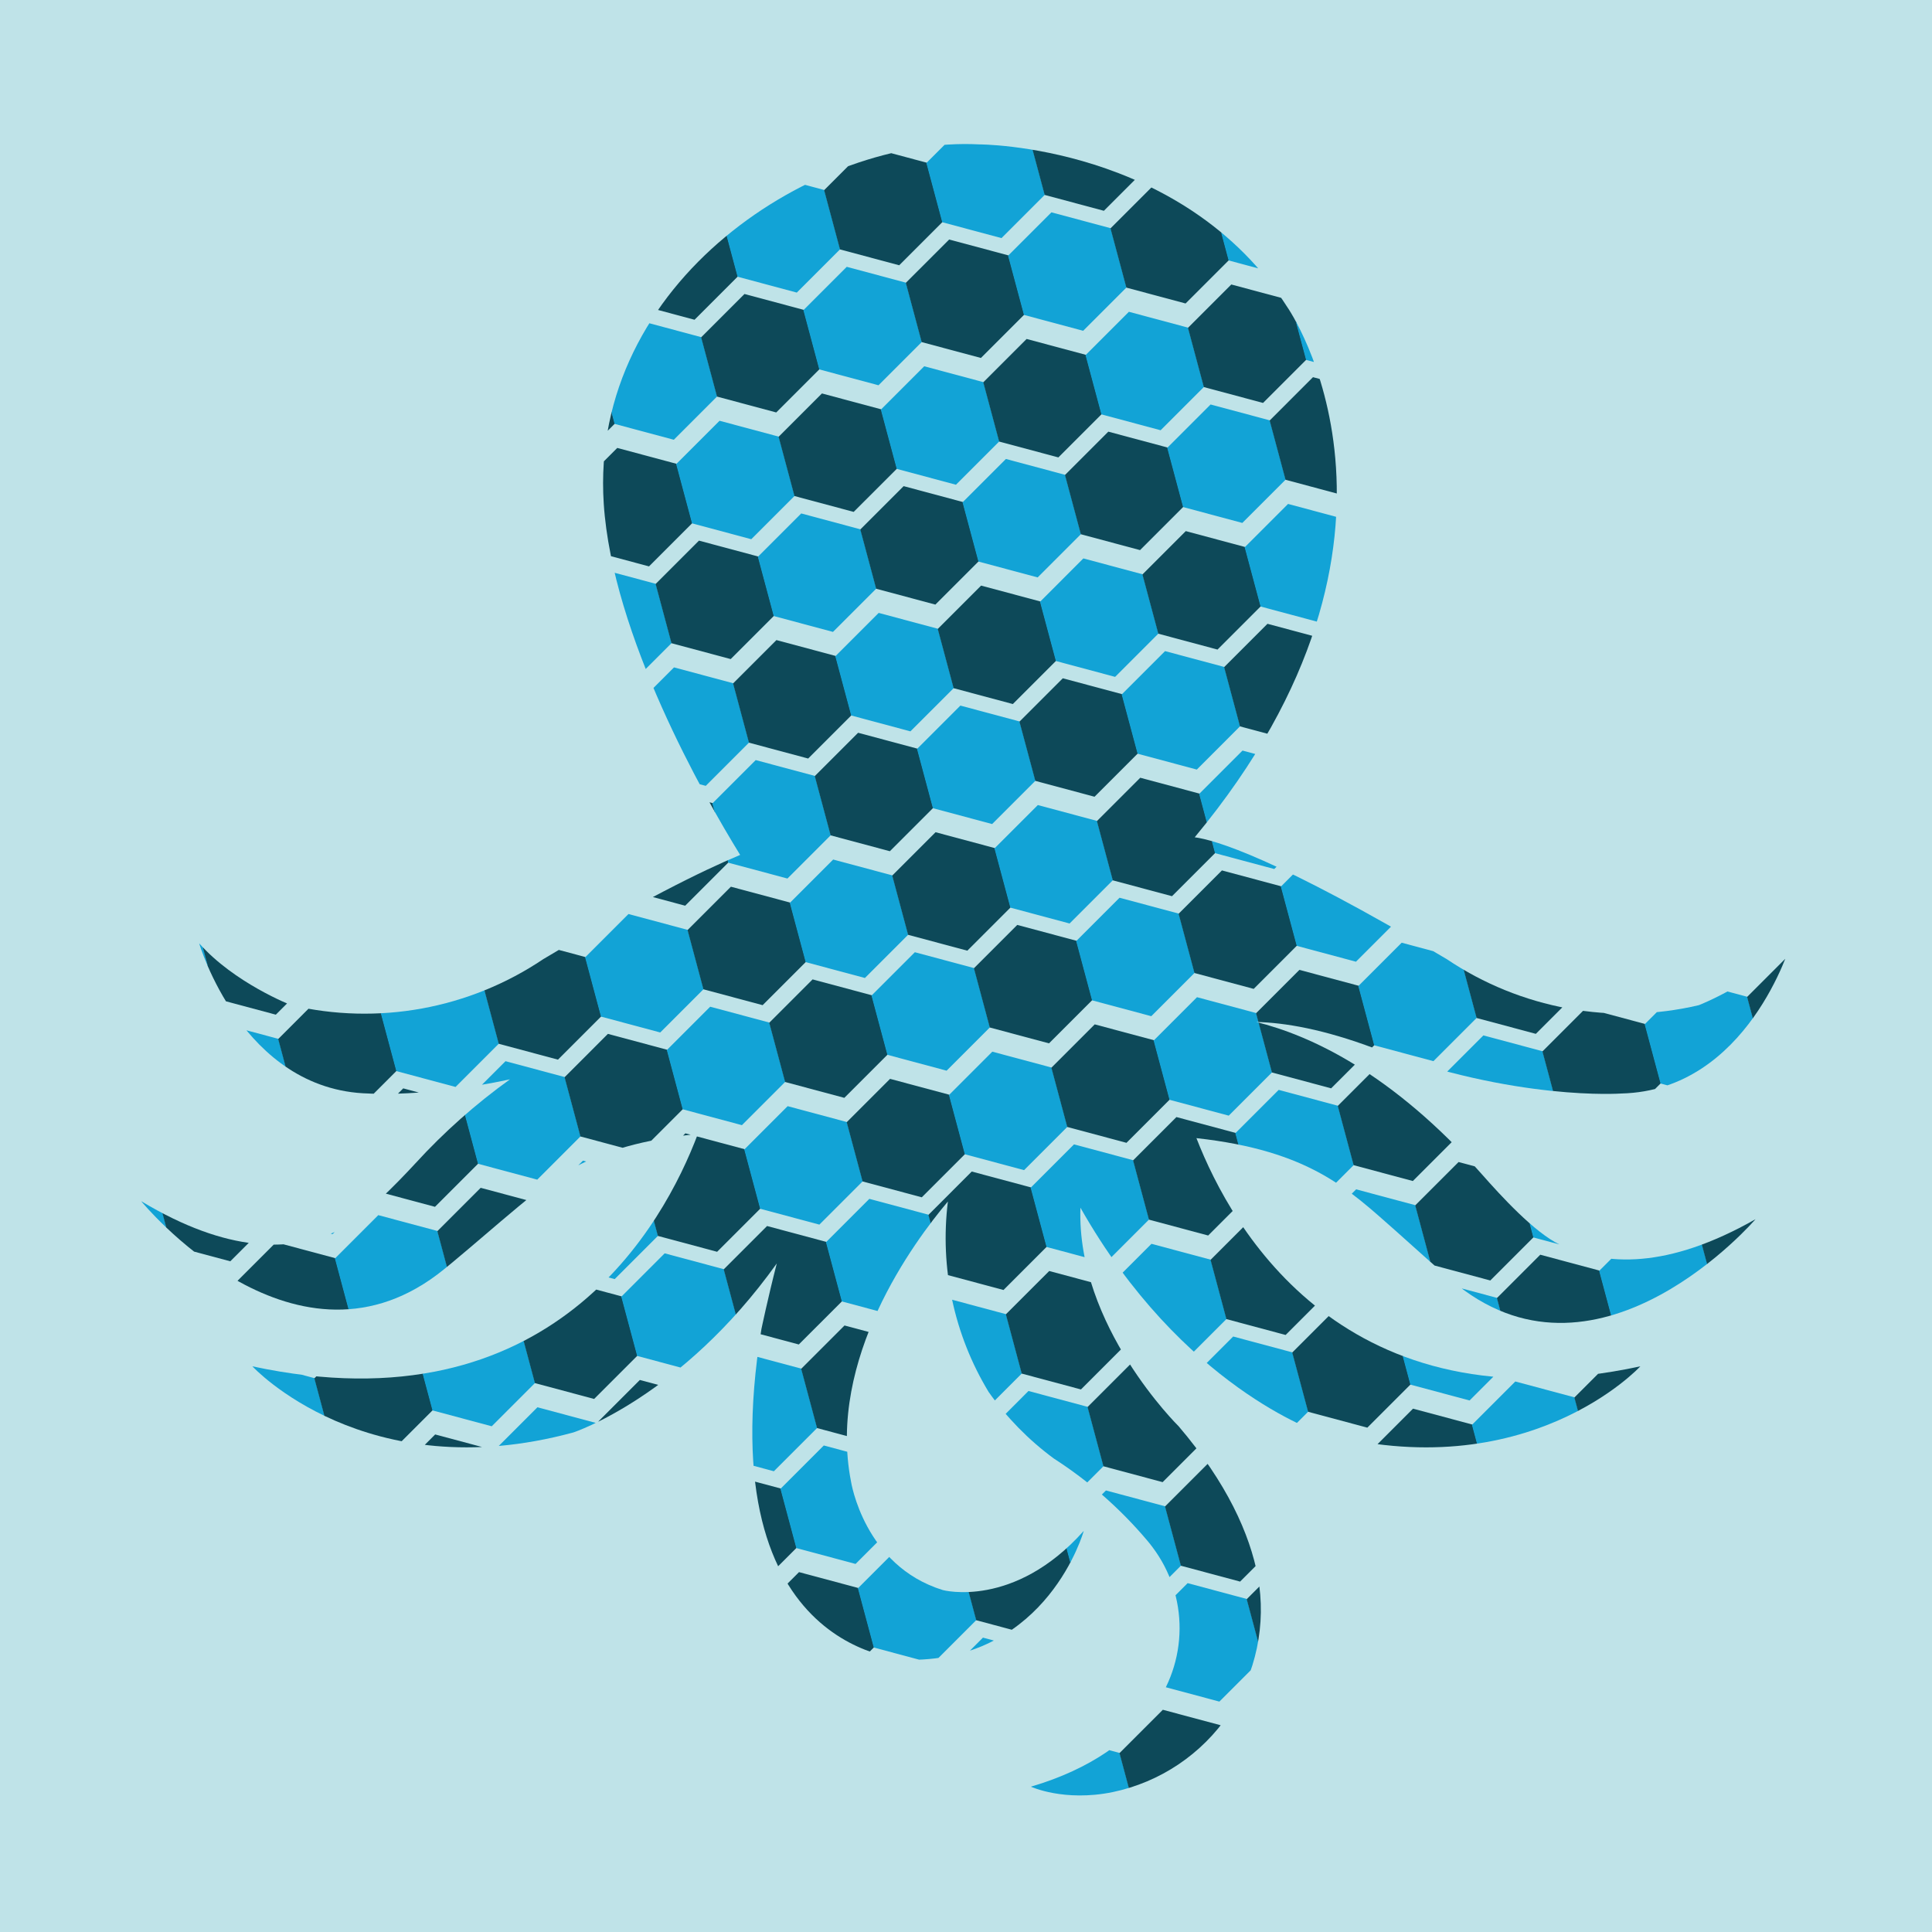 <svg xmlns="http://www.w3.org/2000/svg" xmlns:xlink="http://www.w3.org/1999/xlink" viewBox="0 0 300 300">
  <rect x="0" y="0" width="300" height="300" fill="#808080" stroke="none"/>
  <defs>
    <style>
      .cls-1 {
        fill: none;
      }

      .cls-2 {
        clip-path: url(#clip-path);
      }

      .cls-3 {
        fill: #ef7a6a;
      }

      .cls-3, .cls-4 {
        stroke: #fff;
        stroke-miterlimit: 10;
      }

      .cls-4 {
        fill: #f28e81;
      }

      .cls-5 {
        fill: #bfe3e8;
      }

      .cls-6 {
        clip-path: url(#clip-path-2);
      }

      .cls-7 {
        fill: #12a3d6;
      }

      .cls-8 {
        fill: #0d4959;
      }
    </style>
    <clipPath id="clip-path">
      <path class="cls-1" d="M-78.731,193.687c-3.956-1.889-9.162-7.602-12.064-10.887-14.051-15.904-26.867-21.652-35.085-23.689,4.468.107,10.465,1.124,18.368,4.095,21.891,8.23,38.347,7.011,38.347,7.011,19.645-.472,26.308-23.318,26.308-23.318-5.443,6.169-14.277,9.6-14.277,9.6A49.723,49.723,0,0,1-96.272,149.361c-26.642-15.872-36.161-18.542-39.15-18.927,39.043-47.032,14.383-82.322,14.383-82.322-16.189-25.327-47.86-25.272-47.86-25.272-25.107-1.312-60.553,21.005-58.287,55.796,1.332,20.456,15.557,45.397,21.18,54.535-6.038,2.518-15.6,7.264-30.584,16.191a49.723,49.723,0,0,1-39.138,7.138s-8.834-3.431-14.277-9.6c0,0,6.663,22.846,26.308,23.318,0,0,8.75.629,21.947-2.198a94.963,94.963,0,0,0-14.653,13.013c-2.981,3.214-8.324,8.799-12.325,10.591-7.118,3.19-16.807,3.413-30.287-4.688,0,0,23.263,28.445,45.974,11.399,2.233-1.676,7.76-6.492,9.899-8.287,7.297-6.119,13.411-11.933,30.567-13.538-5.281,14.005-22.675,46.048-69.171,36.072,0,0,17.56,19.058,49.861,10.26,0,0,16.765-5.513,31.567-26.237-1.425,5.56-2.385,10.191-2.385,10.191-8.369,51.363,23.138,51.363,23.138,51.363,21.345,0,26.912-20.02,26.912-20.02-10.831,12.143-21.864,9.19-21.864,9.19-12.269-3.774-14.277-16.877-14.277-16.877-3.724-19.006,9.763-37.209,15.048-43.467a46.124,46.124,0,0,0,6.324,29.576,45.162,45.162,0,0,0,10.106,10.324,65.137,65.137,0,0,1,14.509,12.732c.294.342.575.698.845,1.065a20.859,20.859,0,0,1-.148,25.277c-3.46,4.518-9.207,9.089-18.748,11.894,0,0,5.132,2.383,12.675.848A28.923,28.923,0,0,0-125.612,245.238c-1.268-6.66-4.789-14.52-12.3-23.345,0,0-15.892-15.602-15.254-33.948,15.78,27.901,37.079,34.897,37.079,34.897,32.3,8.798,49.861-10.26,49.861-10.26-45.799,9.826-63.365-21.122-68.929-35.437,17.609,1.946,23.649,7.973,30.884,14.346,2.095,1.845,7.503,6.794,9.695,8.524,22.291,17.592,46.237-10.281,46.237-10.281C-62.011,197.506-71.692,197.048-78.731,193.687Z"/>
    </clipPath>
    <clipPath id="clip-path-2">
      <path class="cls-1" d="M242.205,193.268c-3.956-1.889-9.162-7.602-12.064-10.887-14.051-15.904-26.867-21.652-35.085-23.689,4.468.107,10.465,1.124,18.368,4.095,21.891,8.23,38.347,7.011,38.347,7.011,19.645-.472,26.308-23.318,26.308-23.318-5.443,6.169-14.277,9.6-14.277,9.6a49.723,49.723,0,0,1-39.138-7.138c-26.642-15.872-36.161-18.542-39.15-18.927,39.043-47.032,14.383-82.322,14.383-82.322-16.189-25.327-47.86-25.272-47.86-25.272-25.107-1.312-60.553,21.005-58.287,55.796,1.332,20.456,15.557,45.397,21.18,54.535-6.038,2.518-15.6,7.264-30.584,16.191A49.723,49.723,0,0,1,45.208,156.081s-8.834-3.431-14.277-9.6c0,0,6.663,22.846,26.308,23.318,0,0,8.75.629,21.947-2.198a94.963,94.963,0,0,0-14.653,13.013c-2.981,3.214-8.324,8.799-12.325,10.591-7.118,3.19-16.807,3.413-30.287-4.688,0,0,23.263,28.445,45.974,11.399,2.233-1.676,7.76-6.492,9.899-8.287,7.297-6.119,13.411-11.933,30.567-13.538-5.281,14.005-22.675,46.048-69.171,36.072,0,0,17.56,19.058,49.861,10.26,0,0,16.765-5.513,31.567-26.237-1.425,5.56-2.385,10.191-2.385,10.191-8.369,51.363,23.138,51.363,23.138,51.363,21.345,0,26.912-20.02,26.912-20.02-10.831,12.143-21.864,9.19-21.864,9.19-12.269-3.774-14.277-16.877-14.277-16.877-3.724-19.006,9.763-37.209,15.048-43.467a46.124,46.124,0,0,0,6.324,29.576,45.161,45.161,0,0,0,10.106,10.324,65.137,65.137,0,0,1,14.509,12.732c.294.342.575.698.845,1.065a20.859,20.859,0,0,1-.148,25.277c-3.46,4.518-9.207,9.089-18.748,11.894,0,0,5.132,2.383,12.675.848a28.923,28.923,0,0,0,22.571-33.461c-1.268-6.66-4.789-14.52-12.3-23.345,0,0-15.892-15.602-15.254-33.948,15.78,27.901,37.079,34.897,37.079,34.897,32.3,8.798,49.861-10.26,49.861-10.26-45.799,9.826-63.365-21.122-68.929-35.437,17.609,1.946,23.649,7.973,30.884,14.346,2.095,1.845,7.503,6.794,9.695,8.524,22.291,17.592,46.237-10.281,46.237-10.281C258.925,197.087,249.244,196.629,242.205,193.268Z"/>
    </clipPath>
  </defs>
  <g id="Layer_17" data-name="Layer 17">
    <g class="cls-2">
      <g>
        <g>
          <g>
            <circle class="cls-3" cx="-5.754" cy="143.379" r="6.639"/>
            <circle class="cls-3" cx="4.022" cy="128.319" r="6.639"/>
          </g>
          <g>
            <circle class="cls-4" cx="0.958" cy="169.286" r="6.639"/>
            <circle class="cls-4" cx="10.734" cy="154.226" r="6.639"/>
            <circle class="cls-4" cx="21.001" cy="139.486" r="6.639"/>
            <circle class="cls-4" cx="35.781" cy="149.081" r="6.639"/>
            <circle class="cls-4" cx="50.637" cy="158.725" r="6.639"/>
          </g>
        </g>
        <g>
          <g>
            <circle class="cls-3" cx="-3.247" cy="209.366" r="6.639"/>
            <circle class="cls-3" cx="6.037" cy="193.988" r="6.639"/>
            <circle class="cls-3" cx="15.813" cy="178.929" r="6.639"/>
            <circle class="cls-3" cx="26.08" cy="164.189" r="6.639"/>
            <circle class="cls-3" cx="40.86" cy="173.783" r="6.639"/>
          </g>
          <g>
            <circle class="cls-4" cx="-6.312" cy="250.332" r="6.639"/>
            <circle class="cls-4" cx="3.464" cy="235.273" r="6.639"/>
            <circle class="cls-4" cx="12.749" cy="219.895" r="6.639"/>
            <circle class="cls-4" cx="22.524" cy="204.836" r="6.639"/>
            <circle class="cls-4" cx="32.792" cy="190.096" r="6.639"/>
          </g>
        </g>
      </g>
    </g>
  </g>
  <g id="Layer_18" data-name="Layer 18">
    <rect class="cls-5" x="-4.825" y="-4.244" width="309.65" height="309.65"/>
    <g class="cls-6">
      <g>
        <g>
          <g>
            <polygon class="cls-7" points="138.553 3.136 131.82 9.868 134.284 19.065 143.481 21.529 150.214 14.797 147.749 5.6 138.553 3.136"/>
            <polygon class="cls-8" points="154.454 -1.105 147.722 5.627 150.186 14.824 159.383 17.288 166.116 10.556 163.651 1.359 154.454 -1.105"/>
          </g>
          <g>
            <polygon class="cls-7" points="170.335 -5.325 163.602 1.408 166.067 10.604 175.263 13.069 181.996 6.336 179.532 -2.86 170.335 -5.325"/>
            <polygon class="cls-8" points="186.237 -9.566 179.504 -2.833 181.969 6.364 191.165 8.828 197.898 2.095 195.434 -7.101 186.237 -9.566"/>
          </g>
        </g>
        <g>
          <polygon class="cls-8" points="102.918 31.259 96.186 37.991 98.65 47.188 107.847 49.652 114.579 42.92 112.115 33.723 102.918 31.259"/>
          <g>
            <polygon class="cls-7" points="118.798 27.039 112.066 33.772 114.53 42.969 123.727 45.433 130.459 38.7 127.995 29.504 118.798 27.039"/>
            <polygon class="cls-8" points="134.7 22.798 127.968 29.531 130.432 38.728 139.629 41.192 146.361 34.459 143.897 25.263 134.7 22.798"/>
          </g>
          <g>
            <polygon class="cls-7" points="150.581 18.579 143.848 25.312 146.313 34.508 155.509 36.973 162.242 30.24 159.778 21.043 150.581 18.579"/>
            <polygon class="cls-8" points="166.483 14.338 159.75 21.071 162.215 30.267 171.411 32.732 178.144 25.999 175.68 16.802 166.483 14.338"/>
          </g>
          <g>
            <polygon class="cls-7" points="182.363 10.119 175.631 16.851 178.095 26.048 187.292 28.512 194.024 21.78 191.56 12.583 182.363 10.119"/>
            <polygon class="cls-8" points="198.265 5.878 191.533 12.61 193.997 21.807 203.194 24.271 209.926 17.539 207.462 8.342 198.265 5.878"/>
          </g>
        </g>
        <g>
          <polygon class="cls-8" points="83.821 54.112 77.088 60.844 79.553 70.041 88.749 72.505 95.482 65.773 93.018 56.576 83.821 54.112"/>
          <g>
            <polygon class="cls-7" points="99.701 49.892 92.969 56.625 95.433 65.822 104.63 68.286 111.362 61.553 108.898 52.357 99.701 49.892"/>
            <polygon class="cls-8" points="115.603 45.651 108.871 52.384 111.335 61.581 120.532 64.045 127.264 57.312 124.8 48.116 115.603 45.651"/>
          </g>
          <g>
            <polygon class="cls-7" points="131.484 41.432 124.751 48.164 127.215 57.361 136.412 59.825 143.145 53.093 140.68 43.896 131.484 41.432"/>
            <polygon class="cls-8" points="147.386 37.191 140.653 43.923 143.117 53.12 152.314 55.585 159.047 48.852 156.582 39.655 147.386 37.191"/>
          </g>
          <g>
            <polygon class="cls-7" points="163.266 32.972 156.533 39.704 158.998 48.901 168.194 51.365 174.927 44.633 172.463 35.436 163.266 32.972"/>
            <polygon class="cls-8" points="179.168 28.731 172.435 35.463 174.9 44.66 184.096 47.124 190.829 40.392 188.365 31.195 179.168 28.731"/>
          </g>
          <g>
            <polygon class="cls-7" points="195.048 24.511 188.316 31.244 190.78 40.441 199.977 42.905 206.709 36.172 204.245 26.976 195.048 24.511"/>
            <polygon class="cls-8" points="210.95 20.27 204.218 27.003 206.682 36.2 215.879 38.664 222.611 31.931 220.147 22.735 210.95 20.27"/>
          </g>
        </g>
        <g>
          <polygon class="cls-8" points="64.067 78.015 57.334 84.748 59.799 93.945 68.995 96.409 75.728 89.676 73.264 80.48 64.067 78.015"/>
          <g>
            <polygon class="cls-7" points="79.947 73.796 73.215 80.529 75.679 89.725 84.876 92.19 91.608 85.457 89.144 76.26 79.947 73.796"/>
            <polygon class="cls-8" points="95.849 69.555 89.117 76.288 91.581 85.484 100.778 87.949 107.51 81.216 105.046 72.019 95.849 69.555"/>
          </g>
          <g>
            <polygon class="cls-7" points="111.73 65.336 104.997 72.068 107.461 81.265 116.658 83.729 123.391 76.997 120.926 67.8 111.73 65.336"/>
            <polygon class="cls-8" points="127.631 61.095 120.899 67.827 123.363 77.024 132.56 79.488 139.293 72.756 136.828 63.559 127.631 61.095"/>
          </g>
          <g>
            <polygon class="cls-7" points="143.512 56.875 136.779 63.608 139.244 72.805 148.44 75.269 155.173 68.536 152.709 59.34 143.512 56.875"/>
            <polygon class="cls-8" points="159.414 52.634 152.681 59.367 155.146 68.564 164.342 71.028 171.075 64.295 168.611 55.099 159.414 52.634"/>
          </g>
          <g>
            <polygon class="cls-7" points="175.294 48.415 168.562 55.148 171.026 64.344 180.223 66.809 186.955 60.076 184.491 50.879 175.294 48.415"/>
            <polygon class="cls-8" points="191.196 44.174 184.464 50.907 186.928 60.103 196.125 62.568 202.857 55.835 200.393 46.638 191.196 44.174"/>
          </g>
          <g>
            <polygon class="cls-7" points="207.077 39.955 200.344 46.687 202.808 55.884 212.005 58.348 218.738 51.616 216.273 42.419 207.077 39.955"/>
            <polygon class="cls-8" points="222.979 35.714 216.246 42.446 218.71 51.643 227.907 54.107 234.64 47.375 232.175 38.178 222.979 35.714"/>
          </g>
        </g>
        <g>
          <g>
            <g>
              <polygon class="cls-7" points="29.067 105.109 22.335 111.842 24.799 121.039 33.996 123.503 40.728 116.77 38.264 107.574 29.067 105.109"/>
              <polygon class="cls-8" points="44.969 100.868 38.237 107.601 40.701 116.798 49.898 119.262 56.63 112.529 54.166 103.333 44.969 100.868"/>
            </g>
            <g>
              <polygon class="cls-7" points="60.85 96.649 54.117 103.382 56.582 112.578 65.778 115.043 72.511 108.31 70.047 99.113 60.85 96.649"/>
              <polygon class="cls-8" points="76.752 92.408 70.019 99.141 72.484 108.337 81.68 110.802 88.413 104.069 85.949 94.872 76.752 92.408"/>
            </g>
            <g>
              <polygon class="cls-7" points="92.632 88.189 85.9 94.921 88.364 104.118 97.561 106.582 104.293 99.85 101.829 90.653 92.632 88.189"/>
              <polygon class="cls-8" points="108.534 83.948 101.802 90.68 104.266 99.877 113.463 102.341 120.195 95.609 117.731 86.412 108.534 83.948"/>
            </g>
            <g>
              <polygon class="cls-7" points="124.415 79.728 117.682 86.461 120.146 95.658 129.343 98.122 136.076 91.389 133.611 82.193 124.415 79.728"/>
              <polygon class="cls-8" points="140.317 75.487 133.584 82.22 136.048 91.417 145.245 93.881 151.978 87.148 149.513 77.952 140.317 75.487"/>
            </g>
            <g>
              <polygon class="cls-7" points="156.197 71.268 149.464 78 151.929 87.197 161.125 89.661 167.858 82.929 165.394 73.732 156.197 71.268"/>
              <polygon class="cls-8" points="172.099 67.027 165.366 73.76 167.831 82.956 177.027 85.421 183.76 78.688 181.296 69.491 172.099 67.027"/>
            </g>
            <g>
              <polygon class="cls-7" points="187.979 62.808 181.247 69.54 183.711 78.737 192.908 81.201 199.64 74.469 197.176 65.272 187.979 62.808"/>
              <polygon class="cls-8" points="203.881 58.567 197.149 65.299 199.613 74.496 208.81 76.96 215.542 70.228 213.078 61.031 203.881 58.567"/>
            </g>
            <g>
              <polygon class="cls-7" points="219.762 54.347 213.029 61.08 215.493 70.277 224.69 72.741 231.423 66.008 228.958 56.812 219.762 54.347"/>
              <polygon class="cls-8" points="235.664 50.106 228.931 56.839 231.395 66.036 240.592 68.5 247.325 61.767 244.86 52.571 235.664 50.106"/>
            </g>
          </g>
          <g>
            <g>
              <polygon class="cls-7" points="9.313 129.013 2.581 135.746 5.045 144.942 14.242 147.407 20.974 140.674 18.51 131.477 9.313 129.013"/>
              <polygon class="cls-8" points="25.215 124.772 18.483 131.505 20.947 140.701 30.144 143.166 36.876 136.433 34.412 127.236 25.215 124.772"/>
            </g>
            <g>
              <polygon class="cls-7" points="41.096 120.553 34.363 127.285 36.828 136.482 46.024 138.946 52.757 132.214 50.293 123.017 41.096 120.553"/>
              <polygon class="cls-8" points="56.998 116.312 50.265 123.044 52.73 132.241 61.926 134.705 68.659 127.973 66.195 118.776 56.998 116.312"/>
            </g>
            <g>
              <polygon class="cls-7" points="72.878 112.092 66.146 118.825 68.61 128.022 77.807 130.486 84.539 123.753 82.075 114.557 72.878 112.092"/>
              <polygon class="cls-8" points="88.78 107.851 82.048 114.584 84.512 123.781 93.709 126.245 100.441 119.512 97.977 110.316 88.78 107.851"/>
            </g>
            <g>
              <polygon class="cls-7" points="104.661 103.632 97.928 110.365 100.392 119.561 109.589 122.026 116.322 115.293 113.857 106.096 104.661 103.632"/>
              <polygon class="cls-8" points="120.563 99.391 113.83 106.124 116.294 115.32 125.491 117.785 132.224 111.052 129.759 101.855 120.563 99.391"/>
            </g>
            <g>
              <polygon class="cls-7" points="136.443 95.172 129.71 101.904 132.175 111.101 141.371 113.565 148.104 106.833 145.64 97.636 136.443 95.172"/>
              <polygon class="cls-8" points="152.345 90.931 145.612 97.663 148.077 106.86 157.273 109.324 164.006 102.592 161.542 93.395 152.345 90.931"/>
            </g>
            <g>
              <polygon class="cls-7" points="168.225 86.711 161.493 93.444 163.957 102.641 173.154 105.105 179.886 98.372 177.422 89.176 168.225 86.711"/>
              <polygon class="cls-8" points="184.127 82.47 177.395 89.203 179.859 98.4 189.056 100.864 195.788 94.131 193.324 84.935 184.127 82.47"/>
            </g>
            <g>
              <polygon class="cls-7" points="200.008 78.251 193.275 84.984 195.739 94.18 204.936 96.645 211.669 89.912 209.204 80.715 200.008 78.251"/>
              <polygon class="cls-8" points="215.91 74.01 209.177 80.743 211.641 89.939 220.838 92.404 227.571 85.671 225.106 76.474 215.91 74.01"/>
            </g>
            <g>
              <polygon class="cls-7" points="231.79 69.791 225.058 76.523 227.522 85.72 236.719 88.184 243.451 81.452 240.987 72.255 231.79 69.791"/>
              <polygon class="cls-8" points="247.692 65.55 240.959 72.282 243.424 81.479 252.621 83.943 259.353 77.211 256.889 68.014 247.692 65.55"/>
            </g>
          </g>
        </g>
        <g>
          <g>
            <polygon class="cls-7" points="-9.784 151.866 -16.516 158.599 -14.052 167.795 -4.855 170.26 1.877 163.527 -0.587 154.33 -9.784 151.866"/>
            <polygon class="cls-8" points="6.118 147.625 -0.614 154.358 1.85 163.554 11.047 166.019 17.779 159.286 15.315 150.089 6.118 147.625"/>
          </g>
          <g>
            <polygon class="cls-7" points="21.999 143.406 15.266 150.138 17.73 159.335 26.927 161.799 33.66 155.067 31.195 145.87 21.999 143.406"/>
            <polygon class="cls-8" points="37.9 139.165 31.168 145.897 33.632 155.094 42.829 157.558 49.561 150.826 47.097 141.629 37.9 139.165"/>
          </g>
          <g>
            <polygon class="cls-7" points="53.781 134.945 47.048 141.678 49.513 150.875 58.709 153.339 65.442 146.606 62.978 137.41 53.781 134.945"/>
            <polygon class="cls-8" points="69.683 130.704 62.95 137.437 65.415 146.634 74.611 149.098 81.344 142.365 78.88 133.169 69.683 130.704"/>
          </g>
          <g>
            <polygon class="cls-7" points="85.563 126.485 78.831 133.218 81.295 142.414 90.492 144.879 97.224 138.146 94.76 128.949 85.563 126.485"/>
            <polygon class="cls-8" points="101.465 122.244 94.733 128.977 97.197 138.173 106.394 140.638 113.126 133.905 110.662 124.708 101.465 122.244"/>
          </g>
          <g>
            <polygon class="cls-7" points="117.346 118.025 110.613 124.757 113.077 133.954 122.274 136.418 129.007 129.686 126.542 120.489 117.346 118.025"/>
            <polygon class="cls-8" points="133.248 113.784 126.515 120.516 128.979 129.713 138.176 132.177 144.909 125.445 142.444 116.248 133.248 113.784"/>
          </g>
          <g>
            <polygon class="cls-7" points="149.128 109.564 142.395 116.297 144.86 125.494 154.056 127.958 160.789 121.225 158.325 112.029 149.128 109.564"/>
            <polygon class="cls-8" points="165.03 105.323 158.297 112.056 160.762 121.253 169.958 123.717 176.691 116.984 174.227 107.788 165.03 105.323"/>
          </g>
          <g>
            <polygon class="cls-7" points="180.91 101.104 174.178 107.837 176.642 117.033 185.839 119.498 192.571 112.765 190.107 103.568 180.91 101.104"/>
            <polygon class="cls-8" points="196.812 96.863 190.08 103.596 192.544 112.792 201.741 115.257 208.473 108.524 206.009 99.327 196.812 96.863"/>
          </g>
          <g>
            <polygon class="cls-7" points="212.693 92.644 205.96 99.376 208.424 108.573 217.621 111.037 224.354 104.305 221.889 95.108 212.693 92.644"/>
            <polygon class="cls-8" points="228.595 88.403 221.862 95.135 224.326 104.332 233.523 106.796 240.256 100.064 237.791 90.867 228.595 88.403"/>
          </g>
          <g>
            <polygon class="cls-7" points="244.475 84.183 237.743 90.916 240.207 100.113 249.404 102.577 256.136 95.844 253.672 86.648 244.475 84.183"/>
            <polygon class="cls-8" points="260.377 79.942 253.645 86.675 256.109 95.872 265.306 98.336 272.038 91.603 269.574 82.407 260.377 79.942"/>
          </g>
        </g>
        <g>
          <g>
            <polygon class="cls-7" points="2.244 167.309 -4.488 174.042 -2.024 183.239 7.173 185.703 13.905 178.971 11.441 169.774 2.244 167.309"/>
            <polygon class="cls-8" points="18.146 163.069 11.414 169.801 13.878 178.998 23.075 181.462 29.807 174.73 27.343 165.533 18.146 163.069"/>
          </g>
          <g>
            <polygon class="cls-7" points="34.027 158.849 27.294 165.582 29.759 174.778 38.955 177.243 45.688 170.51 43.224 161.313 34.027 158.849"/>
            <polygon class="cls-8" points="49.929 154.608 43.196 161.341 45.661 170.537 54.857 173.002 61.59 166.269 59.126 157.072 49.929 154.608"/>
          </g>
          <g>
            <polygon class="cls-7" points="65.809 150.389 59.077 157.121 61.541 166.318 70.738 168.782 77.47 162.05 75.006 152.853 65.809 150.389"/>
            <polygon class="cls-8" points="81.711 146.148 74.979 152.88 77.443 162.077 86.64 164.541 93.372 157.809 90.908 148.612 81.711 146.148"/>
          </g>
          <g>
            <polygon class="cls-7" points="97.592 141.928 90.859 148.661 93.323 157.858 102.52 160.322 109.253 153.589 106.788 144.393 97.592 141.928"/>
            <polygon class="cls-8" points="113.494 137.688 106.761 144.42 109.225 153.617 118.422 156.081 125.155 149.349 122.69 140.152 113.494 137.688"/>
          </g>
          <g>
            <polygon class="cls-7" points="129.374 133.468 122.641 140.201 125.106 149.397 134.302 151.862 141.035 145.129 138.571 135.932 129.374 133.468"/>
            <polygon class="cls-8" points="145.276 129.227 138.543 135.96 141.008 145.156 150.204 147.621 156.937 140.888 154.473 131.691 145.276 129.227"/>
          </g>
          <g>
            <polygon class="cls-7" points="161.156 125.008 154.424 131.74 156.888 140.937 166.085 143.401 172.817 136.669 170.353 127.472 161.156 125.008"/>
            <polygon class="cls-8" points="177.058 120.767 170.326 127.499 172.79 136.696 181.987 139.16 188.719 132.428 186.255 123.231 177.058 120.767"/>
          </g>
          <g>
            <polygon class="cls-7" points="192.939 116.547 186.206 123.28 188.67 132.477 197.867 134.941 204.6 128.208 202.135 119.012 192.939 116.547"/>
            <polygon class="cls-8" points="208.841 112.306 202.108 119.039 204.572 128.236 213.769 130.7 220.502 123.968 218.037 114.771 208.841 112.306"/>
          </g>
          <g>
            <polygon class="cls-7" points="224.721 108.087 217.989 114.82 220.453 124.016 229.65 126.481 236.382 119.748 233.918 110.551 224.721 108.087"/>
            <polygon class="cls-8" points="240.623 103.846 233.891 110.579 236.355 119.775 245.552 122.24 252.284 115.507 249.82 106.31 240.623 103.846"/>
          </g>
          <g>
            <polygon class="cls-7" points="256.503 99.627 249.771 106.359 252.235 115.556 261.432 118.02 268.164 111.288 265.7 102.091 256.503 99.627"/>
            <polygon class="cls-8" points="272.405 95.386 265.673 102.118 268.137 111.315 277.334 113.779 284.066 107.047 281.602 97.85 272.405 95.386"/>
          </g>
        </g>
        <g>
          <g>
            <polygon class="cls-8" points="-0.951 185.921 -7.683 192.654 -5.219 201.851 3.978 204.315 10.71 197.582 8.246 188.386 -0.951 185.921"/>
            <g>
              <polygon class="cls-7" points="14.93 181.702 8.197 188.435 10.661 197.631 19.858 200.096 26.591 193.363 24.126 184.166 14.93 181.702"/>
              <polygon class="cls-8" points="30.832 177.461 24.099 184.194 26.563 193.39 35.76 195.855 42.493 189.122 40.028 179.925 30.832 177.461"/>
            </g>
            <g>
              <polygon class="cls-7" points="46.712 173.242 39.979 179.974 42.444 189.171 51.64 191.635 58.373 184.903 55.909 175.706 46.712 173.242"/>
              <polygon class="cls-8" points="62.614 169.001 55.881 175.733 58.346 184.93 67.542 187.394 74.275 180.662 71.811 171.465 62.614 169.001"/>
            </g>
            <g>
              <polygon class="cls-7" points="78.494 164.781 71.762 171.514 74.226 180.711 83.423 183.175 90.155 176.442 87.691 167.246 78.494 164.781"/>
              <polygon class="cls-8" points="94.396 160.54 87.664 167.273 90.128 176.47 99.325 178.934 106.057 172.201 103.593 163.005 94.396 160.54"/>
            </g>
            <g>
              <polygon class="cls-7" points="110.277 156.321 103.544 163.054 106.008 172.25 115.205 174.715 121.938 167.982 119.473 158.785 110.277 156.321"/>
              <polygon class="cls-8" points="126.179 152.08 119.446 158.813 121.91 168.009 131.107 170.474 137.84 163.741 135.375 154.544 126.179 152.08"/>
            </g>
            <g>
              <polygon class="cls-7" points="142.059 147.861 135.327 154.593 137.791 163.79 146.988 166.254 153.72 159.522 151.256 150.325 142.059 147.861"/>
              <polygon class="cls-8" points="157.961 143.62 151.228 150.352 153.693 159.549 162.889 162.013 169.622 155.281 167.158 146.084 157.961 143.62"/>
            </g>
            <g>
              <polygon class="cls-7" points="173.841 139.4 167.109 146.133 169.573 155.33 178.77 157.794 185.502 151.061 183.038 141.865 173.841 139.4"/>
              <polygon class="cls-8" points="189.743 135.159 183.011 141.892 185.475 151.089 194.672 153.553 201.404 146.82 198.94 137.624 189.743 135.159"/>
            </g>
            <g>
              <polygon class="cls-7" points="205.624 130.94 198.891 137.673 201.356 146.869 210.552 149.334 217.285 142.601 214.82 133.404 205.624 130.94"/>
              <polygon class="cls-8" points="221.526 126.699 214.793 133.432 217.257 142.628 226.454 145.093 233.187 138.36 230.722 129.163 221.526 126.699"/>
            </g>
            <g>
              <polygon class="cls-7" points="237.406 122.48 230.674 129.212 233.138 138.409 242.335 140.873 249.067 134.141 246.603 124.944 237.406 122.48"/>
              <polygon class="cls-8" points="253.308 118.239 246.576 124.971 249.04 134.168 258.237 136.632 264.969 129.9 262.505 120.703 253.308 118.239"/>
            </g>
            <g>
              <polygon class="cls-7" points="269.188 114.019 262.456 120.752 264.92 129.949 274.117 132.413 280.849 125.68 278.385 116.484 269.188 114.019"/>
              <polygon class="cls-8" points="285.09 109.778 278.358 116.511 280.822 125.708 290.019 128.172 296.751 121.439 294.287 112.243 285.09 109.778"/>
            </g>
          </g>
          <g>
            <g>
              <polygon class="cls-7" points="-4.824 205.606 -11.557 212.338 -9.093 221.535 0.104 223.999 6.837 217.267 4.372 208.07 -4.824 205.606"/>
              <polygon class="cls-8" points="11.077 201.365 4.345 208.097 6.809 217.294 16.006 219.758 22.738 213.026 20.274 203.829 11.077 201.365"/>
            </g>
            <g>
              <polygon class="cls-7" points="26.958 197.146 20.225 203.878 22.69 213.075 31.886 215.539 38.619 208.807 36.155 199.61 26.958 197.146"/>
              <polygon class="cls-8" points="42.86 192.905 36.127 199.637 38.592 208.834 47.788 211.298 54.521 204.566 52.057 195.369 42.86 192.905"/>
            </g>
            <g>
              <polygon class="cls-7" points="58.74 188.685 52.008 195.418 54.472 204.614 63.669 207.079 70.401 200.346 67.937 191.149 58.74 188.685"/>
              <polygon class="cls-8" points="74.642 184.444 67.91 191.177 70.374 200.373 79.571 202.838 86.303 196.105 83.839 186.908 74.642 184.444"/>
            </g>
            <g>
              <polygon class="cls-7" points="90.523 180.225 83.79 186.957 86.254 196.154 95.451 198.618 102.184 191.886 99.719 182.689 90.523 180.225"/>
              <polygon class="cls-8" points="106.425 175.984 99.692 182.716 102.156 191.913 111.353 194.377 118.086 187.645 115.621 178.448 106.425 175.984"/>
            </g>
            <g>
              <polygon class="cls-7" points="122.305 171.765 115.572 178.497 118.037 187.694 127.233 190.158 133.966 183.426 131.502 174.229 122.305 171.765"/>
              <polygon class="cls-8" points="138.207 167.524 131.474 174.256 133.939 183.453 143.135 185.917 149.868 179.185 147.404 169.988 138.207 167.524"/>
            </g>
            <g>
              <polygon class="cls-7" points="154.087 163.304 147.355 170.037 149.819 179.233 159.016 181.698 165.748 174.965 163.284 165.768 154.087 163.304"/>
              <polygon class="cls-8" points="169.989 159.063 163.257 165.796 165.721 174.992 174.918 177.457 181.65 170.724 179.186 161.527 169.989 159.063"/>
            </g>
            <g>
              <polygon class="cls-7" points="185.87 154.844 179.137 161.576 181.601 170.773 190.798 173.237 197.531 166.505 195.066 157.308 185.87 154.844"/>
              <polygon class="cls-8" points="201.772 150.603 195.039 157.335 197.503 166.532 206.7 168.996 213.433 162.264 210.968 153.067 201.772 150.603"/>
            </g>
            <g>
              <polygon class="cls-7" points="217.652 146.383 210.92 153.116 213.384 162.313 222.581 164.777 229.313 158.044 226.849 148.848 217.652 146.383"/>
              <polygon class="cls-8" points="233.554 142.143 226.822 148.875 229.286 158.072 238.483 160.536 245.215 153.804 242.751 144.607 233.554 142.143"/>
            </g>
            <g>
              <polygon class="cls-7" points="249.434 137.923 242.702 144.656 245.166 153.852 254.363 156.317 261.095 149.584 258.631 140.387 249.434 137.923"/>
              <polygon class="cls-8" points="265.336 133.682 258.604 140.415 261.068 149.611 270.265 152.076 276.997 145.343 274.533 136.146 265.336 133.682"/>
            </g>
            <g>
              <polygon class="cls-7" points="281.217 129.463 274.484 136.195 276.949 145.392 286.145 147.856 292.878 141.124 290.414 131.927 281.217 129.463"/>
              <polygon class="cls-8" points="297.119 125.222 290.386 131.954 292.851 141.151 302.047 143.615 308.78 136.883 306.316 127.686 297.119 125.222"/>
            </g>
          </g>
        </g>
        <g>
          <g>
            <polygon class="cls-7" points="7.861 219.998 1.128 226.731 3.592 235.928 12.789 238.392 19.522 231.659 17.057 222.463 7.861 219.998"/>
            <polygon class="cls-8" points="23.763 215.758 17.03 222.49 19.494 231.687 28.691 234.151 35.424 227.419 32.959 218.222 23.763 215.758"/>
          </g>
          <g>
            <polygon class="cls-7" points="39.643 211.538 32.91 218.271 35.375 227.467 44.571 229.932 51.304 223.199 48.84 214.002 39.643 211.538"/>
            <polygon class="cls-8" points="55.545 207.297 48.812 214.03 51.277 223.226 60.473 225.691 67.206 218.958 64.742 209.761 55.545 207.297"/>
          </g>
          <g>
            <polygon class="cls-7" points="71.425 203.078 64.693 209.81 67.157 219.007 76.354 221.471 83.086 214.739 80.622 205.542 71.425 203.078"/>
            <polygon class="cls-8" points="87.327 198.837 80.595 205.569 83.059 214.766 92.256 217.23 98.988 210.498 96.524 201.301 87.327 198.837"/>
          </g>
          <g>
            <polygon class="cls-7" points="103.208 194.617 96.475 201.35 98.939 210.547 108.136 213.011 114.869 206.278 112.404 197.082 103.208 194.617"/>
            <polygon class="cls-8" points="119.11 190.376 112.377 197.109 114.841 206.306 124.038 208.77 130.771 202.038 128.306 192.841 119.11 190.376"/>
          </g>
          <g>
            <polygon class="cls-7" points="134.99 186.157 128.258 192.89 130.722 202.086 139.919 204.551 146.651 197.818 144.187 188.621 134.99 186.157"/>
            <polygon class="cls-8" points="150.892 181.916 144.16 188.649 146.624 197.845 155.821 200.31 162.553 193.577 160.089 184.38 150.892 181.916"/>
          </g>
          <g>
            <polygon class="cls-7" points="166.772 177.697 160.04 184.429 162.504 193.626 171.701 196.09 178.433 189.358 175.969 180.161 166.772 177.697"/>
            <polygon class="cls-8" points="182.674 173.456 175.942 180.188 178.406 189.385 187.603 191.849 194.335 185.117 191.871 175.92 182.674 173.456"/>
          </g>
          <g>
            <polygon class="cls-7" points="198.555 169.236 191.822 175.969 194.287 185.166 203.483 187.63 210.216 180.897 207.752 171.701 198.555 169.236"/>
            <polygon class="cls-8" points="214.457 164.995 207.724 171.728 210.189 180.925 219.385 183.389 226.118 176.656 223.653 167.46 214.457 164.995"/>
          </g>
          <g>
            <polygon class="cls-7" points="230.337 160.776 223.605 167.509 226.069 176.705 235.266 179.17 241.998 172.437 239.534 163.24 230.337 160.776"/>
            <polygon class="cls-8" points="246.239 156.535 239.507 163.268 241.971 172.464 251.168 174.929 257.9 168.196 255.436 158.999 246.239 156.535"/>
          </g>
          <g>
            <polygon class="cls-7" points="262.119 152.316 255.387 159.048 257.851 168.245 267.048 170.709 273.781 163.977 271.316 154.78 262.119 152.316"/>
            <polygon class="cls-8" points="278.021 148.075 271.289 154.807 273.753 164.004 282.95 166.468 289.682 159.736 287.218 150.539 278.021 148.075"/>
          </g>
          <polygon class="cls-7" points="293.902 143.855 287.169 150.588 289.634 159.785 298.83 162.249 305.563 155.516 303.099 146.32 293.902 143.855"/>
        </g>
        <g>
          <g>
            <polygon class="cls-7" points="19.889 235.442 13.156 242.174 15.621 251.371 24.817 253.835 31.55 247.103 29.086 237.906 19.889 235.442"/>
            <polygon class="cls-8" points="35.791 231.201 29.058 237.933 31.523 247.13 40.719 249.594 47.452 242.862 44.988 233.665 35.791 231.201"/>
          </g>
          <g>
            <polygon class="cls-7" points="51.671 226.982 44.939 233.714 47.403 242.911 56.6 245.375 63.332 238.643 60.868 229.446 51.671 226.982"/>
            <polygon class="cls-8" points="67.573 222.741 60.841 229.473 63.305 238.67 72.502 241.134 79.234 234.402 76.77 225.205 67.573 222.741"/>
          </g>
          <g>
            <polygon class="cls-7" points="83.454 218.521 76.721 225.254 79.185 234.45 88.382 236.915 95.115 230.182 92.65 220.985 83.454 218.521"/>
            <polygon class="cls-8" points="99.356 214.28 92.623 221.013 95.087 230.209 104.284 232.674 111.017 225.941 108.552 216.745 99.356 214.28"/>
          </g>
          <g>
            <polygon class="cls-7" points="115.236 210.061 108.504 216.793 110.968 225.99 120.165 228.454 126.897 221.722 124.433 212.525 115.236 210.061"/>
            <polygon class="cls-8" points="131.138 205.82 124.405 212.552 126.87 221.749 136.066 224.213 142.799 217.481 140.335 208.284 131.138 205.82"/>
          </g>
          <g>
            <polygon class="cls-7" points="147.018 201.601 140.286 208.333 142.75 217.53 151.947 219.994 158.679 213.262 156.215 204.065 147.018 201.601"/>
            <polygon class="cls-8" points="162.92 197.36 156.188 204.092 158.652 213.289 167.849 215.753 174.581 209.021 172.117 199.824 162.92 197.36"/>
          </g>
          <g>
            <polygon class="cls-7" points="178.801 193.14 172.068 199.873 174.533 209.069 183.729 211.534 190.462 204.801 187.997 195.604 178.801 193.14"/>
            <polygon class="cls-8" points="194.703 188.899 187.97 195.632 190.434 204.828 199.631 207.293 206.364 200.56 203.899 191.363 194.703 188.899"/>
          </g>
          <g>
            <polygon class="cls-7" points="210.583 184.68 203.851 191.412 206.315 200.609 215.512 203.073 222.244 196.341 219.78 187.144 210.583 184.68"/>
            <polygon class="cls-8" points="226.485 180.439 219.753 187.171 222.217 196.368 231.414 198.832 238.146 192.1 235.682 182.903 226.485 180.439"/>
          </g>
          <g>
            <polygon class="cls-7" points="242.365 176.22 235.633 182.952 238.097 192.149 247.294 194.613 254.026 187.881 251.562 178.684 242.365 176.22"/>
            <polygon class="cls-8" points="258.267 171.979 251.535 178.711 253.999 187.908 263.196 190.372 269.928 183.64 267.464 174.443 258.267 171.979"/>
          </g>
          <g>
            <polygon class="cls-7" points="274.148 167.759 267.415 174.492 269.88 183.688 279.076 186.153 285.809 179.42 283.345 170.223 274.148 167.759"/>
            <polygon class="cls-8" points="290.05 163.518 283.317 170.251 285.782 179.447 294.978 181.912 301.711 175.179 299.247 165.982 290.05 163.518"/>
          </g>
          <polygon class="cls-7" points="305.93 159.299 299.198 166.031 301.662 175.228 310.859 177.692 317.591 170.96 315.127 161.763 305.93 159.299"/>
        </g>
        <g>
          <g>
            <g>
              <polygon class="cls-7" points="32.574 249.835 25.841 256.567 28.306 265.764 37.502 268.228 44.235 261.496 41.771 252.299 32.574 249.835"/>
              <polygon class="cls-8" points="48.476 245.594 41.743 252.326 44.208 261.523 53.404 263.987 60.137 257.255 57.673 248.058 48.476 245.594"/>
            </g>
            <g>
              <polygon class="cls-7" points="64.356 241.374 57.624 248.107 60.088 257.303 69.285 259.768 76.017 253.035 73.553 243.838 64.356 241.374"/>
              <polygon class="cls-8" points="80.258 237.133 73.526 243.866 75.99 253.062 85.187 255.527 91.919 248.794 89.455 239.597 80.258 237.133"/>
            </g>
            <g>
              <polygon class="cls-7" points="96.139 232.914 89.406 239.646 91.87 248.843 101.067 251.307 107.8 244.575 105.335 235.378 96.139 232.914"/>
              <polygon class="cls-8" points="112.041 228.673 105.308 235.405 107.772 244.602 116.969 247.066 123.702 240.334 121.237 231.137 112.041 228.673"/>
            </g>
            <g>
              <polygon class="cls-7" points="127.921 224.453 121.189 231.186 123.653 240.383 132.85 242.847 139.582 236.114 137.118 226.918 127.921 224.453"/>
              <polygon class="cls-8" points="143.823 220.213 137.091 226.945 139.555 236.142 148.752 238.606 155.484 231.874 153.02 222.677 143.823 220.213"/>
            </g>
            <g>
              <polygon class="cls-7" points="159.703 215.993 152.971 222.726 155.435 231.922 164.632 234.387 171.364 227.654 168.9 218.457 159.703 215.993"/>
              <polygon class="cls-8" points="175.605 211.752 168.873 218.485 171.337 227.681 180.534 230.146 187.266 223.413 184.802 214.216 175.605 211.752"/>
            </g>
            <g>
              <polygon class="cls-7" points="191.486 207.533 184.753 214.265 187.218 223.462 196.414 225.926 203.147 219.194 200.683 209.997 191.486 207.533"/>
              <polygon class="cls-8" points="207.388 203.292 200.655 210.024 203.12 219.221 212.316 221.685 219.049 214.953 216.585 205.756 207.388 203.292"/>
            </g>
            <g>
              <polygon class="cls-7" points="223.268 199.072 216.536 205.805 219 215.002 228.197 217.466 234.929 210.733 232.465 201.537 223.268 199.072"/>
              <polygon class="cls-8" points="239.17 194.831 232.438 201.564 234.902 210.761 244.099 213.225 250.831 206.493 248.367 197.296 239.17 194.831"/>
            </g>
            <g>
              <polygon class="cls-7" points="255.051 190.612 248.318 197.345 250.782 206.541 259.979 209.006 266.712 202.273 264.247 193.076 255.051 190.612"/>
              <polygon class="cls-8" points="270.952 186.371 264.22 193.104 266.684 202.3 275.881 204.765 282.614 198.032 280.149 188.835 270.952 186.371"/>
            </g>
            <polygon class="cls-7" points="286.833 182.152 280.1 188.884 282.565 198.081 291.761 200.545 298.494 193.813 296.03 184.616 286.833 182.152"/>
          </g>
          <g>
            <g>
              <polygon class="cls-7" points="44.602 265.278 37.87 272.01 40.334 281.207 49.531 283.671 56.263 276.939 53.799 267.742 44.602 265.278"/>
              <polygon class="cls-8" points="60.504 261.037 53.772 267.769 56.236 276.966 65.433 279.43 72.165 272.698 69.701 263.501 60.504 261.037"/>
            </g>
            <g>
              <polygon class="cls-7" points="76.385 256.818 69.652 263.55 72.116 272.747 81.313 275.211 88.046 268.479 85.581 259.282 76.385 256.818"/>
              <polygon class="cls-8" points="92.287 252.577 85.554 259.309 88.018 268.506 97.215 270.97 103.948 264.238 101.483 255.041 92.287 252.577"/>
            </g>
            <g>
              <polygon class="cls-7" points="108.167 248.357 101.435 255.09 103.899 264.286 113.096 266.751 119.828 260.018 117.364 250.822 108.167 248.357"/>
              <polygon class="cls-8" points="124.069 244.116 117.337 250.849 119.801 260.046 128.998 262.51 135.73 255.777 133.266 246.581 124.069 244.116"/>
            </g>
            <g>
              <polygon class="cls-7" points="139.949 239.897 133.217 246.629 135.681 255.826 144.878 258.29 151.61 251.558 149.146 242.361 139.949 239.897"/>
              <polygon class="cls-8" points="155.851 235.656 149.119 242.388 151.583 251.585 160.78 254.049 167.512 247.317 165.048 238.12 155.851 235.656"/>
            </g>
            <g>
              <polygon class="cls-7" points="171.732 231.437 164.999 238.169 167.464 247.366 176.66 249.83 183.393 243.098 180.929 233.901 171.732 231.437"/>
              <polygon class="cls-8" points="187.634 227.196 180.901 233.928 183.366 243.125 192.562 245.589 199.295 238.857 196.83 229.66 187.634 227.196"/>
            </g>
            <g>
              <polygon class="cls-7" points="203.514 222.976 196.782 229.709 199.246 238.905 208.443 241.37 215.175 234.637 212.711 225.44 203.514 222.976"/>
              <polygon class="cls-8" points="219.416 218.735 212.684 225.468 215.148 234.665 224.345 237.129 231.077 230.396 228.613 221.2 219.416 218.735"/>
            </g>
            <g>
              <polygon class="cls-7" points="235.296 214.516 228.564 221.248 231.028 230.445 240.225 232.909 246.958 226.177 244.493 216.98 235.296 214.516"/>
              <polygon class="cls-8" points="251.198 210.275 244.466 217.007 246.93 226.204 256.127 228.668 262.859 221.936 260.395 212.739 251.198 210.275"/>
            </g>
            <polygon class="cls-7" points="267.079 206.056 260.346 212.788 262.811 221.985 272.007 224.449 278.74 217.717 276.276 208.52 267.079 206.056"/>
          </g>
        </g>
        <g>
          <g>
            <polygon class="cls-7" points="57.287 279.671 50.555 286.403 53.019 295.6 62.216 298.064 68.948 291.332 66.484 282.135 57.287 279.671"/>
            <polygon class="cls-8" points="73.189 275.43 66.457 282.162 68.921 291.359 78.118 293.823 84.85 287.091 82.386 277.894 73.189 275.43"/>
          </g>
          <g>
            <polygon class="cls-7" points="89.07 271.21 82.337 277.943 84.801 287.139 93.998 289.604 100.731 282.871 98.266 273.674 89.07 271.21"/>
            <polygon class="cls-8" points="104.972 266.969 98.239 273.702 100.703 282.898 109.9 285.363 116.633 278.63 114.168 269.433 104.972 266.969"/>
          </g>
          <g>
            <polygon class="cls-7" points="120.852 262.75 114.12 269.482 116.584 278.679 125.781 281.143 132.513 274.411 130.049 265.214 120.852 262.75"/>
            <polygon class="cls-8" points="136.754 258.509 130.022 265.241 132.486 274.438 141.683 276.902 148.415 270.17 145.951 260.973 136.754 258.509"/>
          </g>
          <g>
            <polygon class="cls-7" points="152.634 254.29 145.902 261.022 148.366 270.219 157.563 272.683 164.295 265.951 161.831 256.754 152.634 254.29"/>
            <polygon class="cls-8" points="168.536 250.049 161.804 256.781 164.268 265.978 173.465 268.442 180.197 261.71 177.733 252.513 168.536 250.049"/>
          </g>
          <g>
            <polygon class="cls-7" points="184.417 245.829 177.684 252.562 180.149 261.758 189.345 264.223 196.078 257.49 193.614 248.293 184.417 245.829"/>
            <polygon class="cls-8" points="200.319 241.588 193.586 248.321 196.051 257.517 205.247 259.982 211.98 253.249 209.516 244.052 200.319 241.588"/>
          </g>
          <g>
            <polygon class="cls-7" points="216.199 237.369 209.467 244.101 211.931 253.298 221.128 255.762 227.86 249.03 225.396 239.833 216.199 237.369"/>
            <polygon class="cls-8" points="232.101 233.128 225.369 239.86 227.833 249.057 237.03 251.521 243.762 244.789 241.298 235.592 232.101 233.128"/>
          </g>
        </g>
        <g>
          <g>
            <polygon class="cls-7" points="69.316 295.114 62.583 301.846 65.047 311.043 74.244 313.507 80.977 306.775 78.512 297.578 69.316 295.114"/>
            <polygon class="cls-8" points="85.218 290.873 78.485 297.605 80.949 306.802 90.146 309.266 96.879 302.534 94.414 293.337 85.218 290.873"/>
          </g>
          <g>
            <polygon class="cls-7" points="101.098 286.654 94.366 293.386 96.83 302.583 106.027 305.047 112.759 298.315 110.295 289.118 101.098 286.654"/>
            <polygon class="cls-8" points="117 282.413 110.268 289.145 112.732 298.342 121.929 300.806 128.661 294.074 126.197 284.877 117 282.413"/>
          </g>
          <g>
            <polygon class="cls-7" points="132.88 278.193 126.148 284.926 128.612 294.123 137.809 296.587 144.541 289.854 142.077 280.658 132.88 278.193"/>
            <polygon class="cls-8" points="148.782 273.952 142.05 280.685 144.514 289.882 153.711 292.346 160.443 285.613 157.979 276.417 148.782 273.952"/>
          </g>
          <g>
            <polygon class="cls-7" points="164.663 269.733 157.93 276.465 160.395 285.662 169.591 288.126 176.324 281.394 173.86 272.197 164.663 269.733"/>
            <polygon class="cls-8" points="180.565 265.492 173.832 272.224 176.297 281.421 185.493 283.885 192.226 277.153 189.762 267.956 180.565 265.492"/>
          </g>
          <g>
            <polygon class="cls-7" points="196.445 261.273 189.713 268.005 192.177 277.202 201.374 279.666 208.106 272.934 205.642 263.737 196.445 261.273"/>
            <polygon class="cls-8" points="212.347 257.032 205.615 263.764 208.079 272.961 217.276 275.425 224.008 268.693 221.544 259.496 212.347 257.032"/>
          </g>
        </g>
        <g>
          <polygon class="cls-8" points="129.685 296.805 122.953 303.538 125.417 312.734 134.614 315.199 141.346 308.466 138.882 299.27 129.685 296.805"/>
          <g>
            <polygon class="cls-7" points="145.565 292.586 138.833 299.318 141.297 308.515 150.494 310.979 157.226 304.247 154.762 295.05 145.565 292.586"/>
            <polygon class="cls-8" points="161.467 288.345 154.735 295.077 157.199 304.274 166.396 306.738 173.128 300.006 170.664 290.809 161.467 288.345"/>
          </g>
          <g>
            <polygon class="cls-7" points="177.348 284.126 170.615 290.858 173.08 300.055 182.276 302.519 189.009 295.787 186.545 286.59 177.348 284.126"/>
            <polygon class="cls-8" points="193.25 279.885 186.517 286.617 188.982 295.814 198.178 298.278 204.911 291.546 202.447 282.349 193.25 279.885"/>
          </g>
        </g>
      </g>
    </g>
  </g>
</svg>
